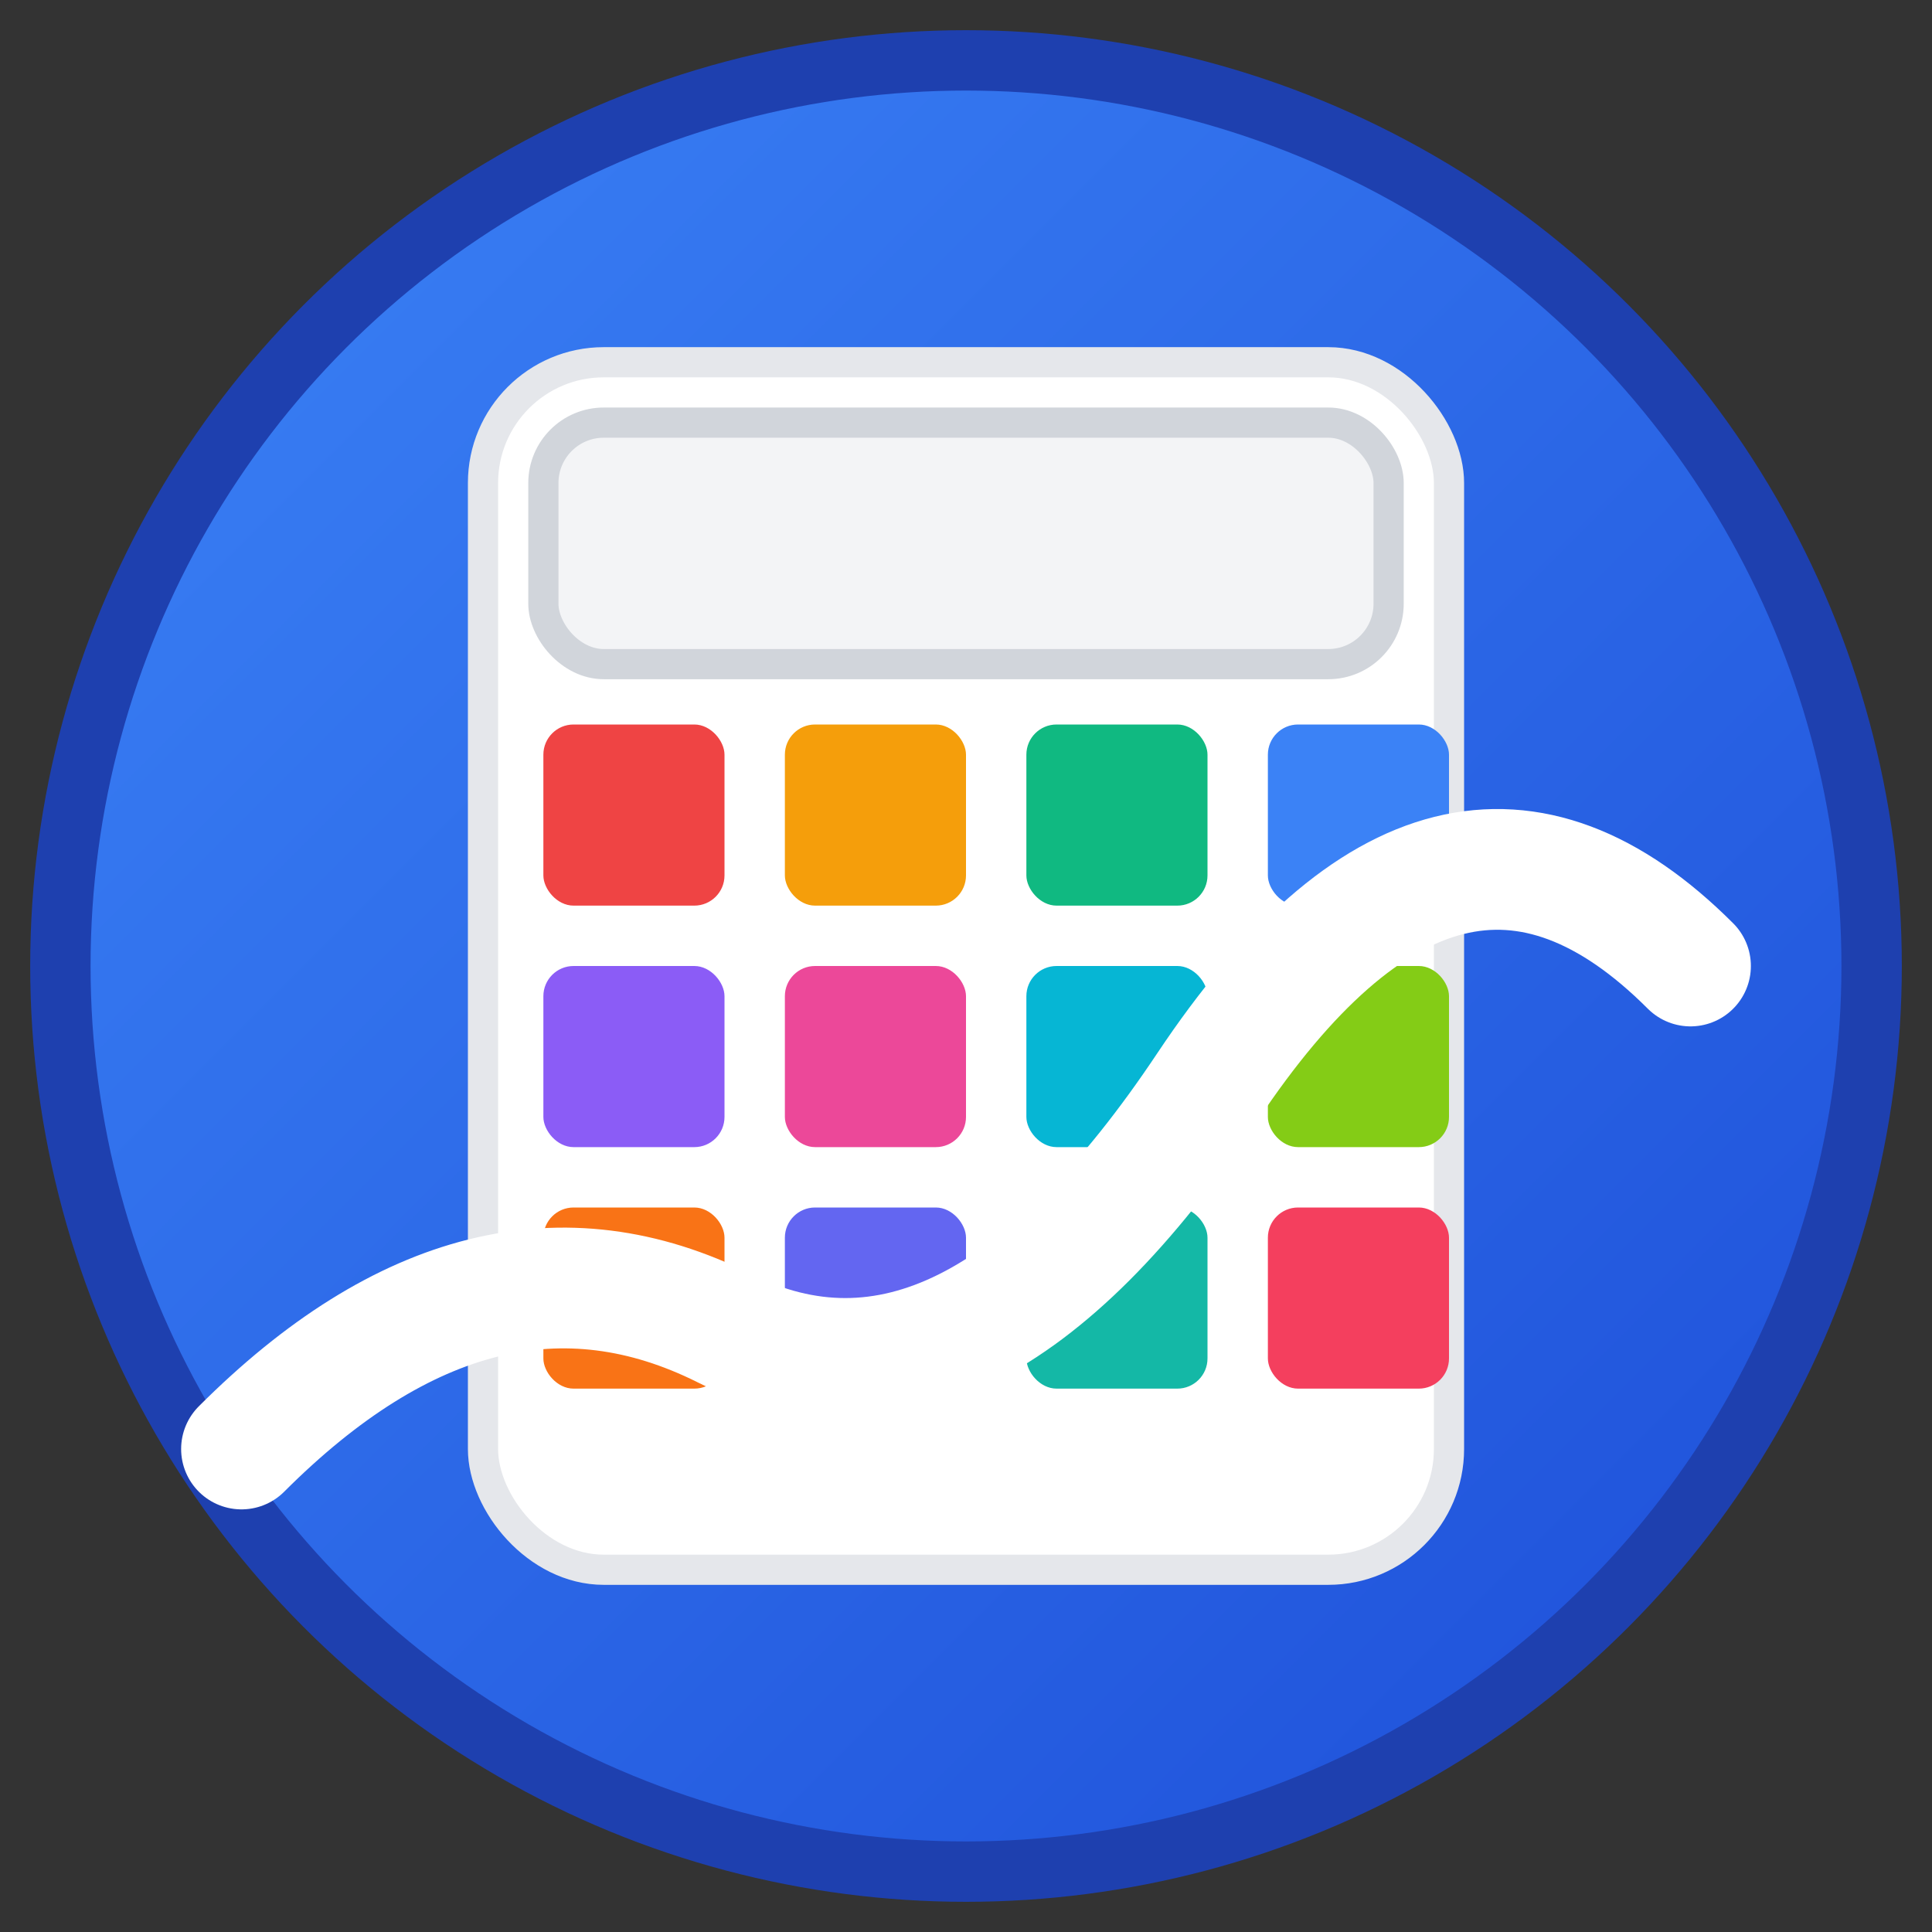 <svg xmlns="http://www.w3.org/2000/svg" viewBox="0 0 32 32" width="32" height="32">
  <rect x="0" y="0" width="32" height="32" fill="#333333" stroke="none"/>
  <defs>
    <linearGradient id="faviconGradient" x1="0%" y1="0%" x2="100%" y2="100%">
      <stop offset="0%" style="stop-color:#3B82F6;stop-opacity:1" />
      <stop offset="100%" style="stop-color:#1D4ED8;stop-opacity:1" />
    </linearGradient>
  </defs>
  
  <!-- Background circle -->
  <circle cx="16" cy="16" r="15" fill="url(#faviconGradient)" stroke="#1E40AF" stroke-width="1"/>
  
  <!-- Calculator body -->
  <rect x="8" y="6" width="16" height="20" rx="2" fill="#FFFFFF" stroke="#E5E7EB" stroke-width="0.5"/>
  
  <!-- Calculator screen -->
  <rect x="9" y="7" width="14" height="4" rx="1" fill="#F3F4F6" stroke="#D1D5DB" stroke-width="0.5"/>
  
  <!-- Calculator buttons -->
  <rect x="9" y="12" width="3" height="3" rx="0.5" fill="#EF4444"/>
  <rect x="13" y="12" width="3" height="3" rx="0.5" fill="#F59E0B"/>
  <rect x="17" y="12" width="3" height="3" rx="0.5" fill="#10B981"/>
  <rect x="21" y="12" width="3" height="3" rx="0.5" fill="#3B82F6"/>
  
  <rect x="9" y="16" width="3" height="3" rx="0.5" fill="#8B5CF6"/>
  <rect x="13" y="16" width="3" height="3" rx="0.5" fill="#EC4899"/>
  <rect x="17" y="16" width="3" height="3" rx="0.5" fill="#06B6D4"/>
  <rect x="21" y="16" width="3" height="3" rx="0.5" fill="#84CC16"/>
  
  <rect x="9" y="20" width="3" height="3" rx="0.5" fill="#F97316"/>
  <rect x="13" y="20" width="3" height="3" rx="0.5" fill="#6366F1"/>
  <rect x="17" y="20" width="3" height="3" rx="0.5" fill="#14B8A6"/>
  <rect x="21" y="20" width="3" height="3" rx="0.5" fill="#F43F5E"/>
  
  <!-- Chart line overlay -->
  <path d="M 4 24 Q 8 20 12 22 Q 16 24 20 18 Q 24 12 28 16" stroke="#FFFFFF" stroke-width="2" fill="none" stroke-linecap="round"/>
</svg> 
